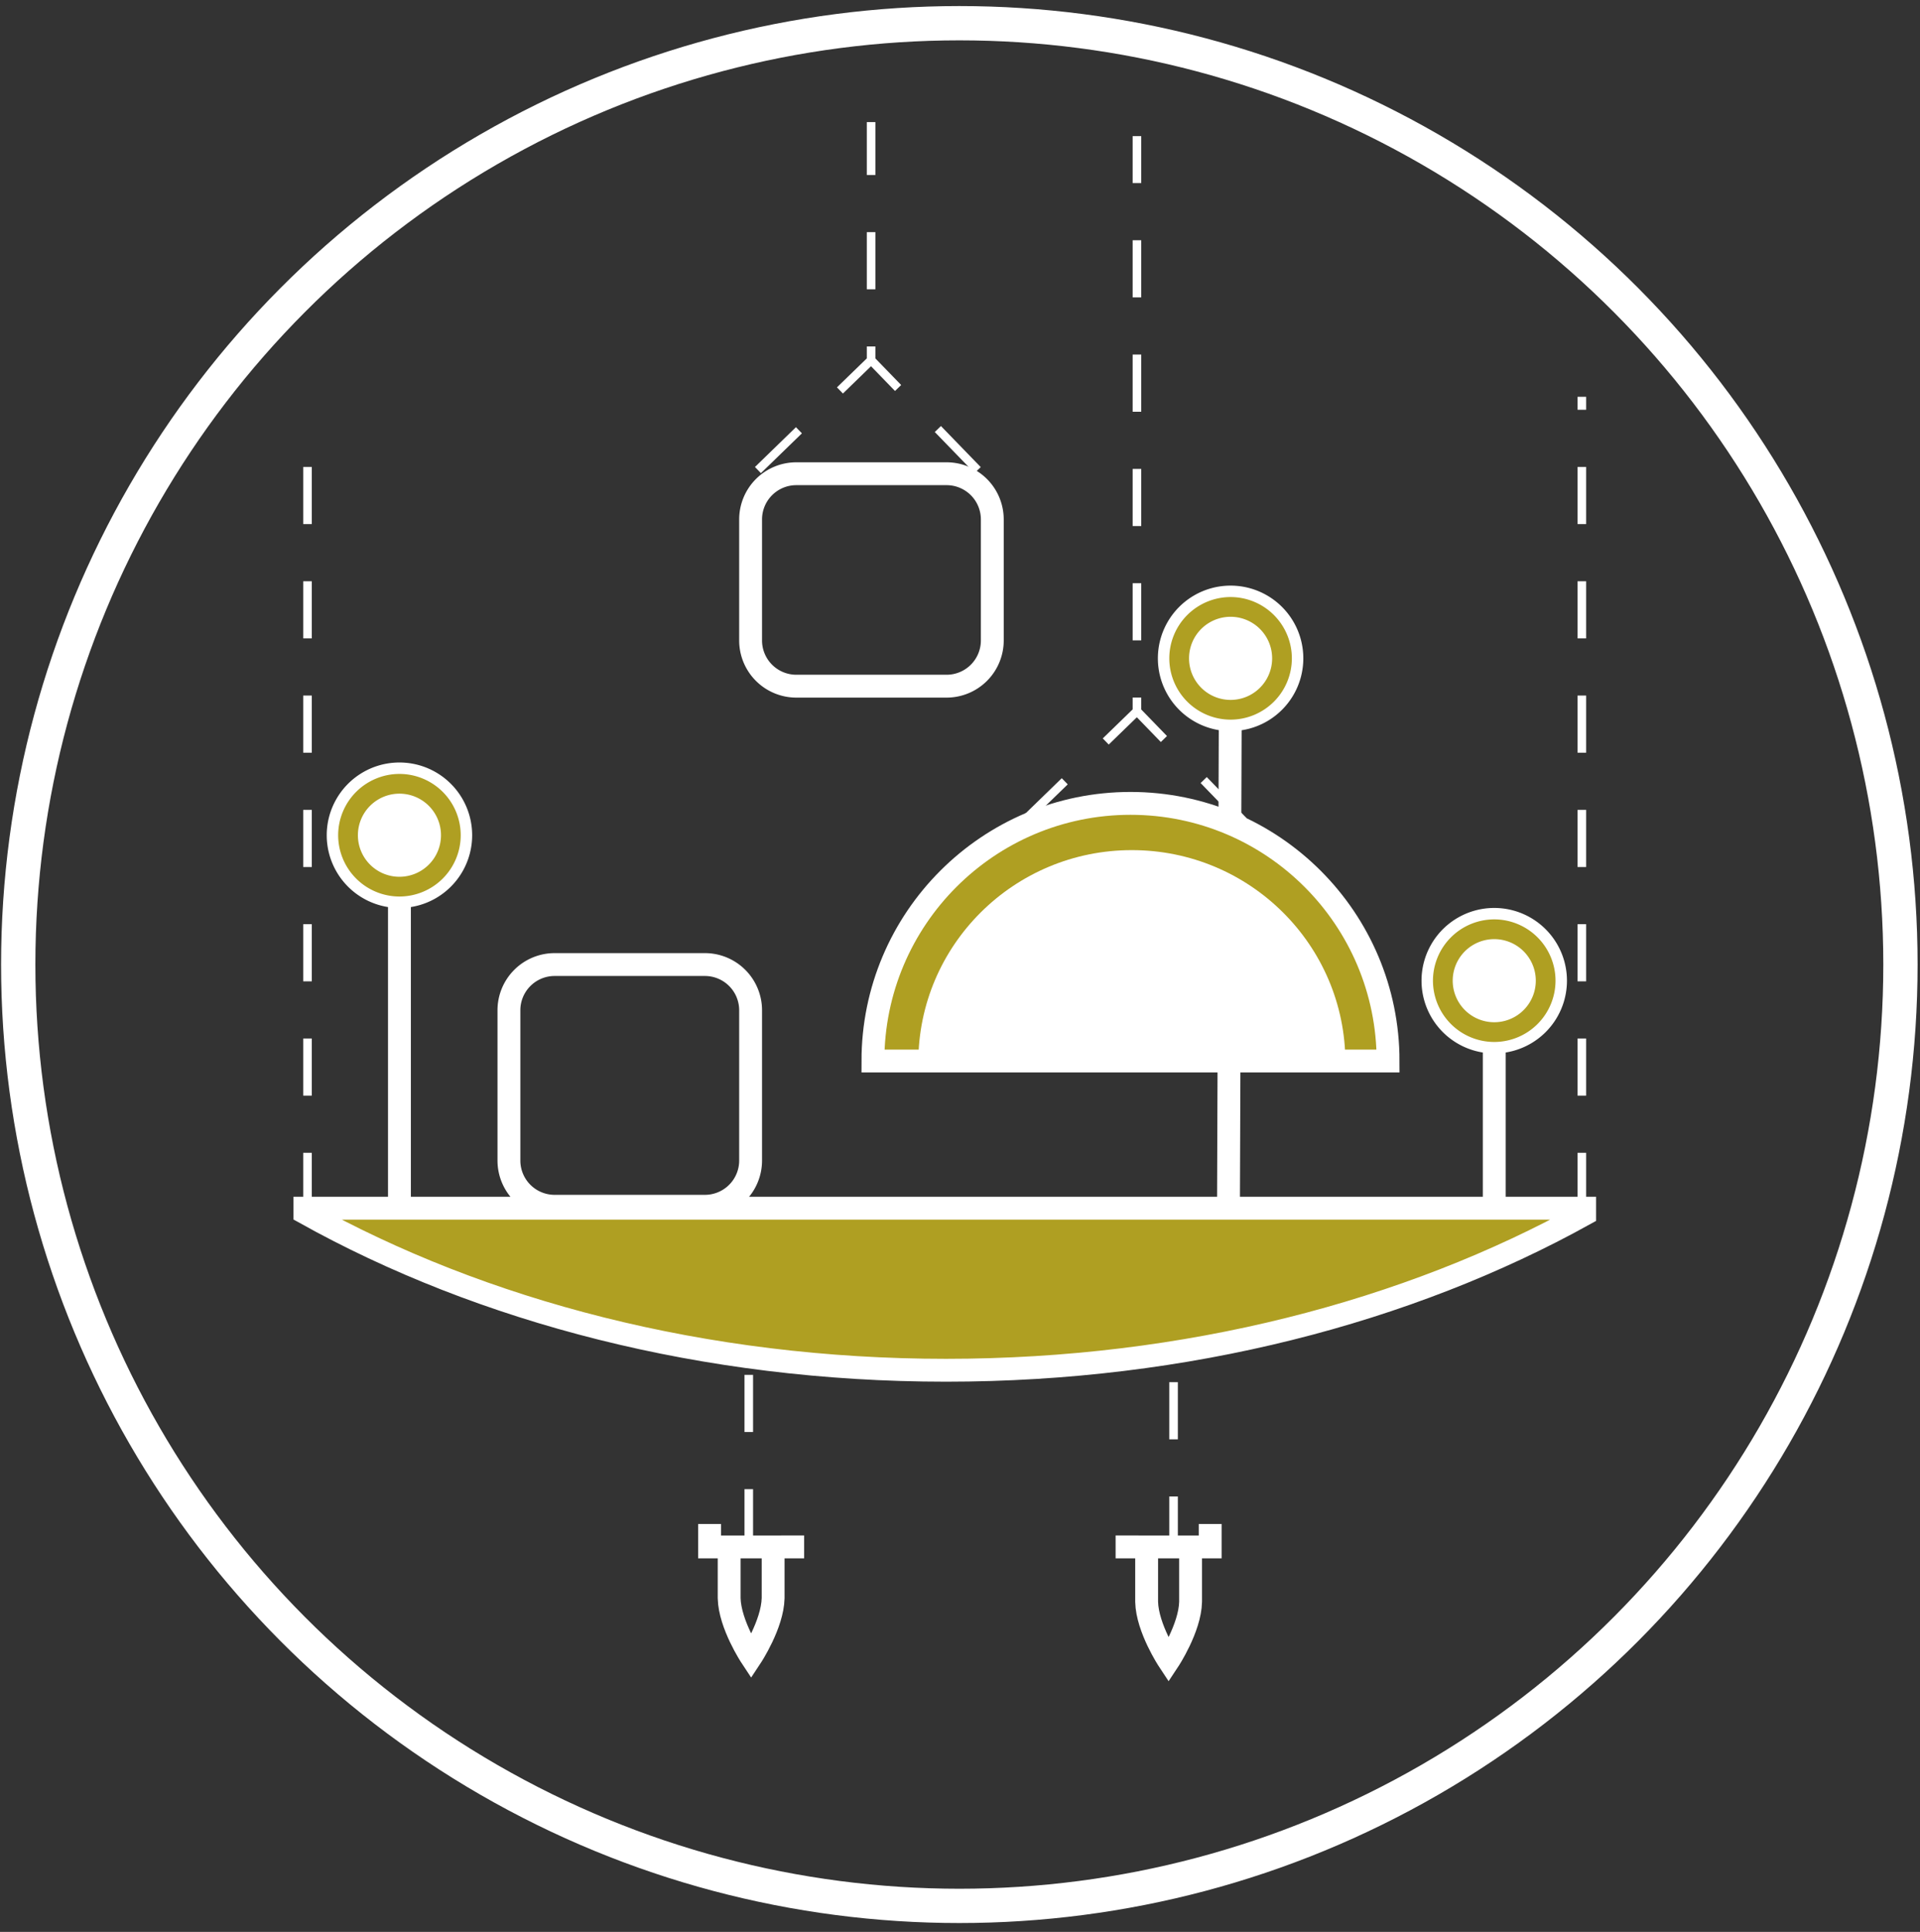 <svg xmlns="http://www.w3.org/2000/svg" width="168" height="169"><rect width="100%" height="100%" fill="#333333" stroke="none"/><g fill="none" fill-rule="evenodd" transform="translate(1 2)"><path stroke="#FFF" stroke-width="2" d="M106.492 103.471l.161-44.484"/><path fill="#AF9F22" fill-rule="nonzero" d="M75.381 90.816c0-12.447 10.091-22.538 22.538-22.538 12.447 0 22.538 10.091 22.538 22.538H75.381z"/><path stroke="#FFF" stroke-width="2" d="M75.381 90.816c0-12.447 10.091-22.538 22.538-22.538 12.447 0 22.538 10.091 22.538 22.538H75.381z"/><path fill="#FFF" fill-rule="nonzero" d="M79.353 90.936c0-10.255 8.365-18.569 18.684-18.569s18.684 8.313 18.684 18.569"/><path stroke="#FFF" stroke-width="2" d="M81.826 39.441H68.678a4 4 0 0 0-4 4v10.585a4 4 0 0 0 4 4h13.148a4 4 0 0 0 4-4V43.441a4 4 0 0 0-4-4zm-47.875 65.616V74.699m95.795 29.994V87.242"/><path fill="#AF9F22" fill-rule="nonzero" d="M33.951 76.926a5.869 5.869 0 0 1-5.862-5.862 5.87 5.87 0 0 1 5.862-5.863 5.87 5.87 0 0 1 5.863 5.863 5.87 5.87 0 0 1-5.863 5.862"/><path fill="#FFF" fill-rule="nonzero" d="M33.952 65.702a5.367 5.367 0 0 1 5.361 5.362 5.368 5.368 0 0 1-5.361 5.362 5.37 5.37 0 0 1-5.363-5.362 5.368 5.368 0 0 1 5.363-5.362m0-1a6.362 6.362 0 1 0-.001 12.725 6.362 6.362 0 0 0 .001-12.725"/><path fill="#AF9F22" fill-rule="nonzero" d="M129.746 89.65a5.868 5.868 0 0 1-5.862-5.861 5.87 5.87 0 0 1 5.862-5.864 5.87 5.87 0 0 1 5.862 5.864 5.868 5.868 0 0 1-5.862 5.861"/><path fill="#FFF" fill-rule="nonzero" d="M129.746 78.426a5.368 5.368 0 0 1 5.362 5.363 5.367 5.367 0 0 1-5.362 5.361 5.367 5.367 0 0 1-5.362-5.361 5.37 5.37 0 0 1 5.362-5.363m0-1a6.362 6.362 0 1 0 0 12.725 6.362 6.362 0 0 0 0-12.725"/><circle cx="82.942" cy="82.377" r="82.347" stroke="#FFF" stroke-width="3"/><path fill="#AF9F22" fill-rule="nonzero" d="M137.658 104.213v-.523H25.68v.404c15.477 8.631 34.947 13.773 56.096 13.773 21.053 0 40.44-5.096 55.882-13.654"/><path stroke="#FFF" stroke-width="2" d="M137.658 104.213v-.523H25.68v.404c15.477 8.631 34.947 13.773 56.096 13.773 21.053 0 40.44-5.096 55.882-13.654z"/><path fill="#FFF" fill-rule="nonzero" d="M37.587 71.064a3.635 3.635 0 0 1-3.636 3.635 3.634 3.634 0 0 1-3.635-3.635 3.635 3.635 0 1 1 7.271 0m95.795 12.725a3.635 3.635 0 1 1-7.27 0 3.635 3.635 0 0 1 7.27 0"/><path fill="#AF9F22" fill-rule="nonzero" d="M106.676 61.454a5.869 5.869 0 0 1-5.862-5.862 5.87 5.87 0 0 1 5.862-5.863 5.87 5.87 0 0 1 5.863 5.863 5.87 5.87 0 0 1-5.863 5.862"/><path fill="#FFF" fill-rule="nonzero" d="M106.677 50.229a5.367 5.367 0 0 1 5.361 5.362 5.367 5.367 0 0 1-5.361 5.362 5.368 5.368 0 0 1-5.363-5.362 5.368 5.368 0 0 1 5.363-5.362m0-1a6.363 6.363 0 1 0 0 12.726 6.363 6.363 0 0 0 0-12.726"/><path fill="#FFF" fill-rule="nonzero" d="M110.312 55.591a3.635 3.635 0 1 1-7.271.001 3.635 3.635 0 0 1 7.271-.001"/><path stroke="#FFF" stroke-dasharray="5 5" stroke-width=".75" d="M137.413 103.846V32.712M25.907 103.846v-68.57"/><path stroke="#FFF" stroke-width="2" d="M60.678 82.377H47.531a4 4 0 0 0-4 4v13.146a4 4 0 0 0 4 4h13.147a4 4 0 0 0 4-4V86.377a4 4 0 0 0-4-4z"/><path stroke="#FFF" stroke-dasharray="5 5" stroke-width=".75" d="M65.319 39.121l9.903-9.613V8.681m9.322 30.44l-9.321-9.613m26.464 104.402v-17.301M64.518 133.27v-16.661m24.06-46.781l9.904-9.613V9.91m9.322 59.918l-9.322-9.613"/><path stroke="#FFF" stroke-width="2" d="M61.088 131.316v2.008h7.275v-1.004M104.891 131.316v2.008h-7.275v-1.004M66.648 133.324v4.484c-.055 2.303-1.923 5.127-1.923 5.127s-1.869-2.824-1.923-5.127v-4.484m40.374.321v4.484c-.054 2.303-1.923 5.127-1.923 5.127s-1.868-2.824-1.922-5.127v-4.484"/></g></svg>
